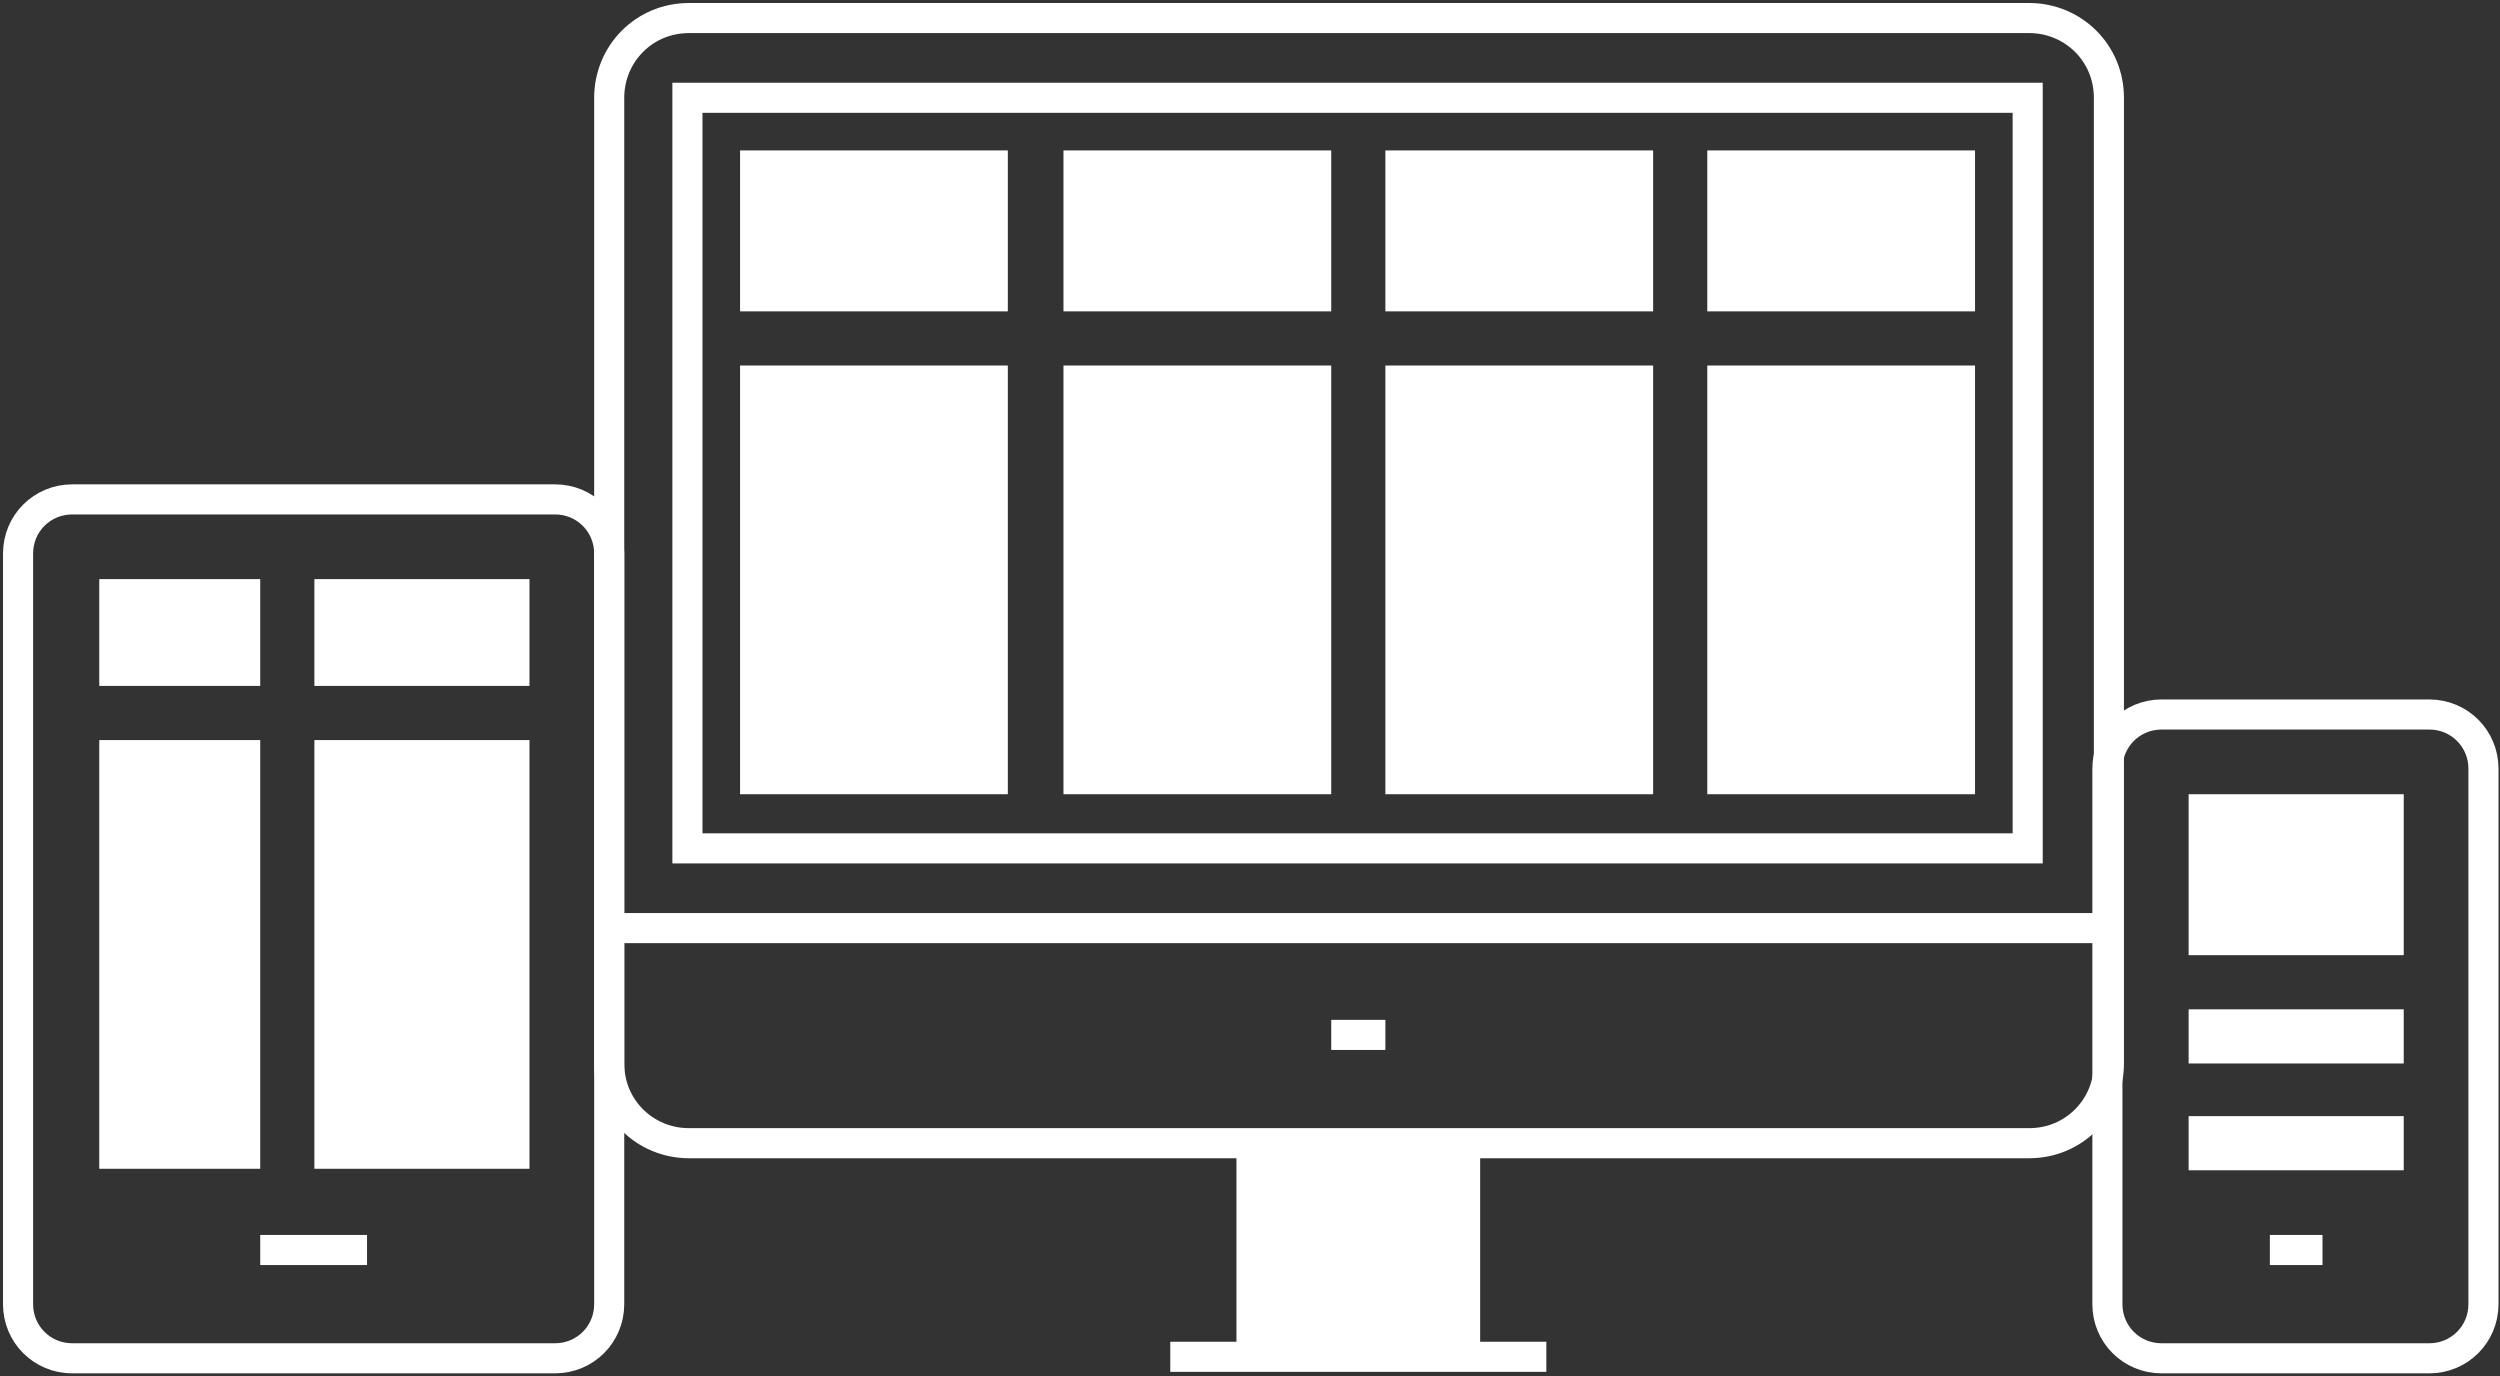 <?xml version="1.0" encoding="utf-8"?>
<!-- Generator: Adobe Illustrator 19.1.0, SVG Export Plug-In . SVG Version: 6.00 Build 0)  -->
<svg version="1.1" id="Layer_1" xmlns="http://www.w3.org/2000/svg" xmlns:xlink="http://www.w3.org/1999/xlink" x="0px" y="0px"
	 viewBox="-222 351.5 166.2 91.5" style="enable-background:new -222 351.5 166.2 91.5;" xml:space="preserve">
<rect x="-222" y="351.5" width="166.2" height="91.5" fill="#333333" stroke="none"/>
<style type="text/css">
	.st0{fill:#FFFFFF;}
	.st1{fill:none;stroke:#FFFFFF;stroke-width:2;stroke-miterlimit:10;}
	.st2{fill:none;}
</style>
<rect x="-138.8" y="427.5" class="st0" width="14.3" height="14.3"/>
<line class="st1" x1="-124.6" y1="427.5" x2="-124.6" y2="441.7"/>
<line class="st1" x1="-138.8" y1="441.7" x2="-138.8" y2="427.5"/>
<line class="st1" x1="-144.2" y1="441.7" x2="-119.2" y2="441.7"/>
<line class="st1" x1="-181.6" y1="413.2" x2="-81.8" y2="413.2"/>
<line class="st1" x1="-133.5" y1="420.3" x2="-129.9" y2="420.3"/>
<path class="st2" d="M-81.8,358c0-3-2.4-5.3-5.3-5.3h-89.1c-3,0-5.3,2.4-5.3,5.3v64.2c0,3,2.4,5.3,5.3,5.3h89.1c3,0,5.3-2.4,5.3-5.3
	V358z"/>
<path class="st1" d="M-81.8,358c0-3-2.4-5.3-5.3-5.3h-89.1c-3,0-5.3,2.4-5.3,5.3v64.2c0,3,2.4,5.3,5.3,5.3h89.1c3,0,5.3-2.4,5.3-5.3
	V358z"/>
<rect x="-176.3" y="358" class="st1" width="89.1" height="49.9"/>
<rect x="-172.8" y="361.5" class="st0" width="17.8" height="10.7"/>
<rect x="-172.8" y="375.8" class="st0" width="17.8" height="28.5"/>
<rect x="-151.3" y="361.5" class="st0" width="17.8" height="10.7"/>
<rect x="-151.3" y="375.8" class="st0" width="17.8" height="28.5"/>
<rect x="-129.9" y="361.5" class="st0" width="17.8" height="10.7"/>
<rect x="-129.9" y="375.8" class="st0" width="17.8" height="28.5"/>
<rect x="-108.5" y="361.5" class="st0" width="17.8" height="10.7"/>
<rect x="-108.5" y="375.8" class="st0" width="17.8" height="28.5"/>
<path class="st1" d="M-56.9,438.2c0,2-1.6,3.6-3.6,3.6h-17.8c-2,0-3.6-1.6-3.6-3.6v-35.6c0-2,1.6-3.6,3.6-3.6h17.8
	c2,0,3.6,1.6,3.6,3.6V438.2z"/>
<rect x="-76.5" y="404.3" class="st0" width="14.3" height="10.7"/>
<rect x="-76.5" y="418.6" class="st0" width="14.3" height="3.6"/>
<rect x="-76.5" y="425.7" class="st0" width="14.3" height="3.6"/>
<line class="st1" x1="-67.6" y1="434.6" x2="-71.1" y2="434.6"/>
<line class="st1" x1="-197.6" y1="434.6" x2="-204.7" y2="434.6"/>
<rect x="-215.4" y="390" class="st0" width="10.7" height="7.1"/>
<rect x="-215.4" y="400.7" class="st0" width="10.7" height="28.5"/>
<rect x="-201.1" y="390" class="st0" width="14.3" height="7.1"/>
<rect x="-201.1" y="400.7" class="st0" width="14.3" height="28.5"/>
<path class="st1" d="M-181.5,438.2c0,2-1.6,3.6-3.6,3.6h-32.1c-2,0-3.6-1.6-3.6-3.6v-49.9c0-2,1.6-3.6,3.6-3.6h32.1
	c2,0,3.6,1.6,3.6,3.6V438.2z"/>
</svg>
